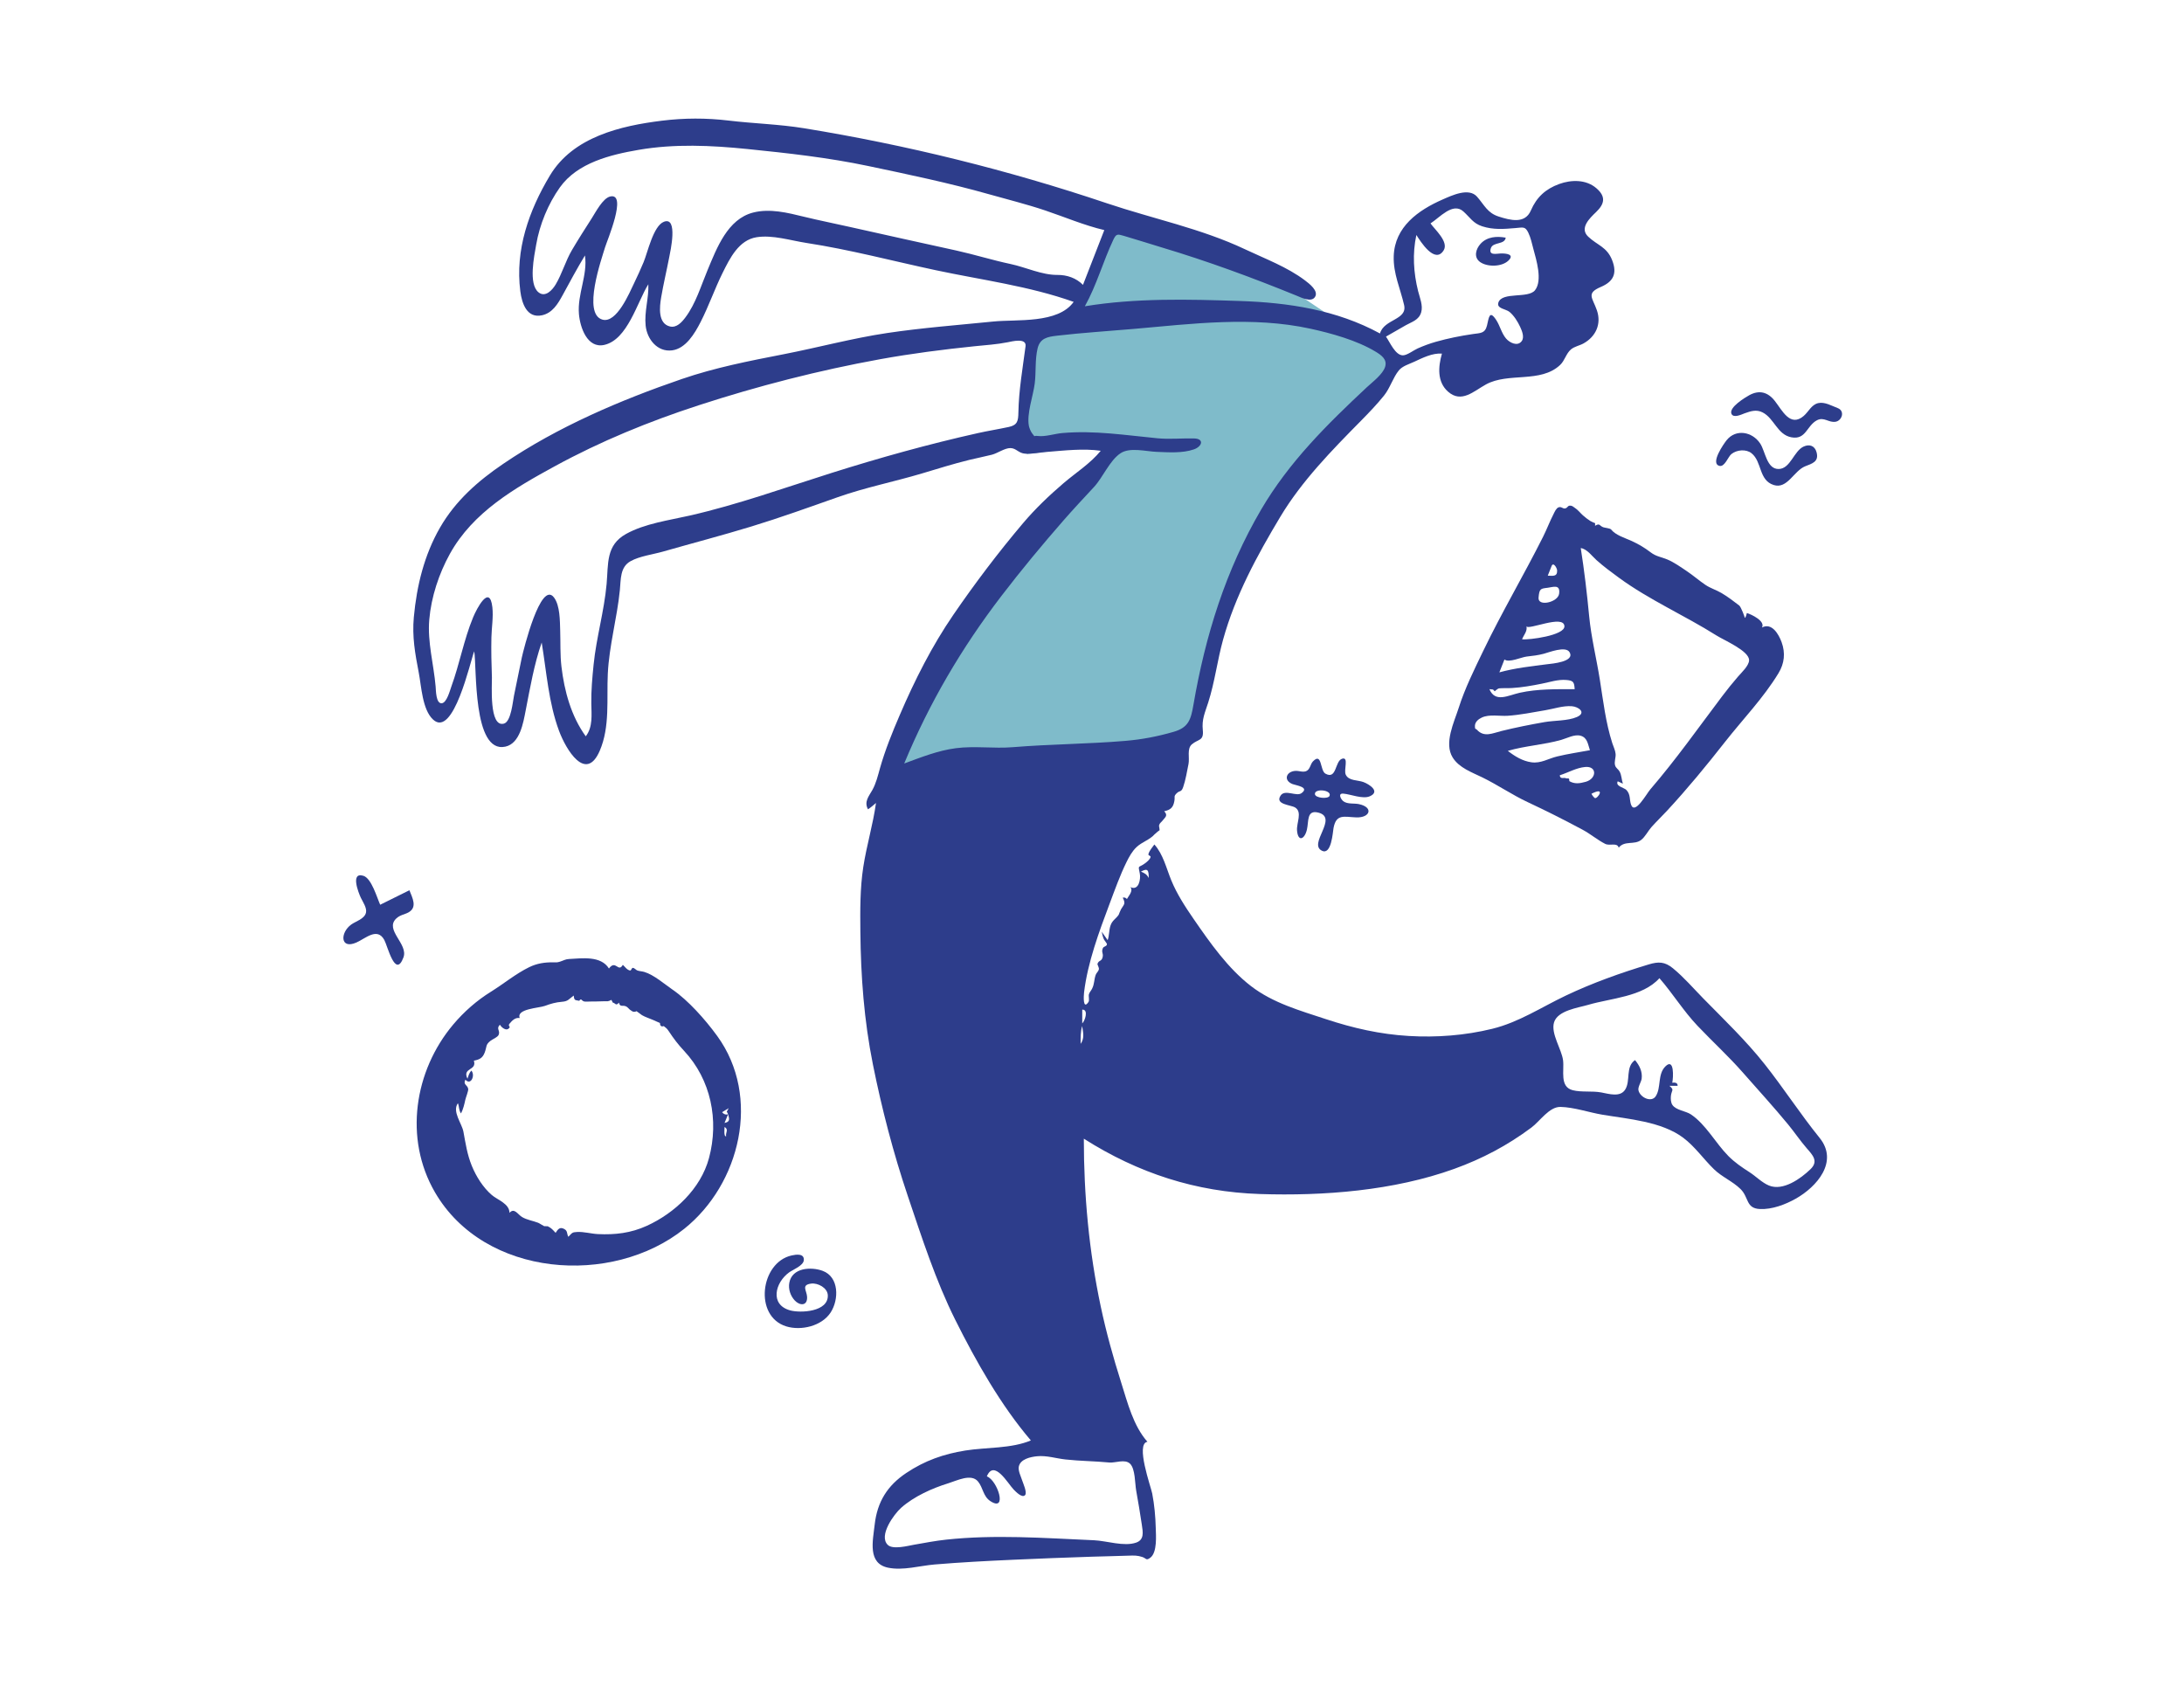 <svg width="764" height="590" viewBox="0 0 764 590" fill="none" xmlns="http://www.w3.org/2000/svg">
<path fill-rule="evenodd" clip-rule="evenodd" d="M391.936 72.796C389.627 79.089 387.319 85.382 385.01 91.675C383.53 95.707 382.051 99.739 380.572 103.771C380.047 105.201 379.755 106.667 378.74 107.66C376.348 109.997 372.055 111.484 369.18 113.128C367.255 114.23 365.328 115.331 363.403 116.433C362.41 117.002 360.208 117.715 359.512 118.659C358.746 119.698 359.108 121.607 359.108 123.045V135.454V158.838C369.056 157.557 379.004 156.277 388.952 154.997C375.698 170.743 362.445 186.489 349.192 202.235C345.925 206.115 341.96 209.851 339.526 214.365C334.347 223.976 329.284 233.656 324.164 243.3C319.398 252.277 314.632 261.254 309.866 270.231L352.743 268.352C363.844 267.866 375.248 268.597 385.944 265.357C394.762 262.687 403.578 260.017 412.396 257.347C413.569 256.991 417.221 256.59 418.053 255.618C418.831 254.707 418.814 251.268 419.034 250.103C423.196 228.078 428.494 203.807 440.641 184.848C449.349 171.257 461.1 159.358 471.862 147.506C476.062 142.881 480.336 138.311 484.387 133.545C485.425 132.324 486.924 130.939 487.61 129.456C488.053 128.498 488.673 126.673 488.397 125.822C488.278 125.454 485.509 124.131 485.112 123.868C482.306 122.011 479.525 120.115 476.737 118.228C468.905 112.926 461.08 107.611 453.203 102.379C447.061 98.3 440.937 93.975 434.46 90.469C427.746 86.836 420.351 84.278 413.312 81.407C406.199 78.506 399.072 75.637 391.936 72.796Z" fill="#7FBBCA"/>
<path fill-rule="evenodd" clip-rule="evenodd" d="M633.366 408.961C629.951 412.275 623.73 416.723 618.814 414.7C616.344 413.685 614.235 411.455 611.985 410.017C609.343 408.326 606.858 406.636 604.618 404.383C600.148 399.887 596.764 393.32 591.484 389.801C589.71 388.617 586.247 388.364 585.016 386.475C584.464 385.628 584.413 384.342 584.514 383.363C584.735 381.253 585.841 381.378 583.993 379.829H586.864C586.92 378.687 585.812 378.592 584.987 378.74C585.371 376.929 585.762 369.844 582.556 373.055C579.778 375.838 581.168 380.456 579.2 383.47C577.694 385.779 573.697 383.91 573.157 381.37C572.915 380.229 574.135 378.448 574.281 377.329C574.6 374.849 573.524 372.704 571.962 370.825C568.534 373.177 570.477 378.044 568.524 381.133C566.756 383.929 562.82 382.625 560.129 382.133C556.903 381.543 553.255 382.14 550.168 381.355C545.508 380.171 547.248 374.537 546.787 370.9C546.293 367.004 542.469 361.597 543.618 357.667C544.852 353.447 552.066 352.535 555.514 351.511C563.395 349.17 574.637 348.72 580.496 342.167C585.156 347.519 588.904 353.646 593.792 358.798C599.071 364.362 604.71 369.499 609.778 375.288C615.053 381.312 620.498 387.221 625.581 393.42C627.8 396.124 629.747 399.038 632.041 401.677C634.081 404.024 636.231 406.182 633.366 408.961ZM399.12 304.887C401.542 303.561 401.85 304.392 401.849 307.123C401.153 305.812 400.461 305.461 399.12 304.887ZM378.588 357.976V353.162C380.922 353.099 379.487 357.217 378.588 357.976ZM378.017 365.145C378.017 363.013 377.961 360.984 378.558 358.91C378.871 361.169 379.47 363.125 378.017 365.145ZM388.055 511.586C390.199 511.793 393.504 510.272 395.307 512.004C397.16 513.784 397.011 518.965 397.45 521.37C398.175 525.344 398.817 529.331 399.428 533.324C399.829 535.942 400.324 538.601 397.45 539.603C393.202 541.083 387.131 538.971 382.703 538.779C373.956 538.4 365.213 537.873 356.458 537.69C347.973 537.513 339.468 537.653 331.021 538.562C327.206 538.972 323.475 539.697 319.698 540.354C317.707 540.7 312.373 542.148 310.575 540.42C307.193 537.168 312.817 529.574 315.235 527.429C319.725 523.449 326.109 520.579 331.738 518.85C334.747 517.926 339.762 515.332 342.131 518.233C343.95 520.459 343.877 523.429 346.483 525.116C352.519 529.023 348.987 517.815 345.215 516.435C347.748 510.331 352.576 518.95 354.578 521.02C355.291 521.757 357.608 524.186 358.615 522.965C359.368 522.05 357.864 518.775 357.585 517.884C357.161 516.53 356.089 514.471 356.397 513.003C356.955 510.346 360.573 509.623 362.741 509.402C366.102 509.059 369.399 510.156 372.722 510.522C377.818 511.085 382.953 511.093 388.055 511.586ZM354.308 261.366C347.673 261.91 340.996 260.865 334.376 261.72C328.114 262.53 322.212 264.897 316.308 267.072C325.085 245.876 336.441 226.58 350.282 208.505C357.174 199.502 364.587 190.561 372.035 182.041C375.5 178.077 379.085 174.244 382.663 170.391C385.855 166.954 388.142 161.117 391.972 158.551C395.241 156.36 400.955 157.922 404.578 158.058C408.673 158.212 413.657 158.595 417.651 157.192C420.545 156.174 421.341 153.46 417.718 153.37C413.445 153.264 409.243 153.722 404.914 153.31C393.698 152.243 382.886 150.489 371.579 151.484C368.989 151.711 365.579 152.847 363.037 152.506C361.209 152.26 362.411 153.206 361.14 151.696C360.654 151.118 360.067 149.76 359.923 148.992C359.114 144.682 361.413 138.522 361.963 134.182C362.471 130.166 362.021 125.752 362.973 121.841C363.84 118.281 366.482 117.807 369.737 117.426C378.64 116.386 387.726 115.832 396.669 115.047C417.08 113.257 438.138 110.557 458.409 114.98C465.729 116.578 474.655 119.047 481.194 123.002C483.239 124.238 485.302 125.694 484.558 128.255C483.786 130.914 480.004 133.723 478.13 135.474C464.283 148.418 450.91 161.62 441.183 178.227C428.778 199.405 421.66 222.277 417.483 246.545C416.585 251.766 415.751 254.499 410.534 256.001C404.934 257.615 399.528 258.664 393.722 259.155C380.595 260.265 367.428 260.288 354.308 261.366ZM358.754 121.118C357.748 128.827 356.386 136.519 356.252 144.289C356.201 147.224 355.931 148.694 352.901 149.349C349.327 150.12 345.695 150.695 342.105 151.495C324.782 155.361 307.786 160.109 290.837 165.452C274.366 170.647 258.165 176.491 241.324 180.339C234.079 181.995 225.602 183.11 219.004 186.775C211.905 190.719 212.839 197.186 212.202 204.288C211.351 213.777 208.618 222.965 207.657 232.45C207.197 236.983 206.779 241.542 206.848 246.103C206.907 249.991 207.448 254.29 204.91 257.562C199.818 250.553 197.404 241.737 196.401 233.146C195.913 228.969 196.106 224.76 195.966 220.564C195.854 217.186 195.927 211.813 193.79 208.992C189.145 202.862 183.104 227.43 182.529 230.053C181.563 234.469 180.766 238.922 179.804 243.338C179.377 245.296 178.829 252.412 176.282 253.121C171.004 254.591 172.162 239.318 172.079 236.993C171.912 232.299 171.798 227.6 171.905 222.902C171.982 219.511 172.62 215.831 172.241 212.439C171.312 204.109 166.764 212.885 165.485 215.986C162.253 223.813 160.792 232.191 157.894 240.144C157.412 241.467 156.279 245.92 154.485 246.003C152.489 246.095 152.504 241.495 152.39 240.152C151.728 232.363 149.49 224.628 150.165 216.758C150.847 208.812 153.552 200.643 157.381 193.731C165.474 179.118 180.09 170.727 194.09 163.084C210.112 154.338 227.026 147.429 244.302 141.8C265.079 135.03 286.413 129.553 307.875 125.655C318.794 123.672 329.882 122.254 340.913 121.117C344.79 120.718 348.668 120.484 352.495 119.724C353.939 119.437 359.151 118.072 358.754 121.118ZM369.914 96.17C364.44 96.214 358.848 93.481 353.515 92.352C347.166 91.006 340.965 89.059 334.627 87.654C322.216 84.903 309.798 82.22 297.398 79.408C292.015 78.188 286.606 77.125 281.243 75.814C275.507 74.411 269.309 72.847 263.437 74.358C254.537 76.649 250.777 86.675 247.51 94.499C245.201 100.026 243.393 106.186 239.793 110.996C238.511 112.71 236.689 114.755 234.365 114.2C230.047 113.169 230.733 107.286 231.283 104.034C232.08 99.315 233.208 94.651 234.112 89.953C234.476 88.057 237.298 75.648 232.26 77.569C228.523 78.994 226.546 88.38 225.131 91.733C224.08 94.224 222.966 96.7 221.786 99.129C220.212 102.371 215.721 113.2 210.748 111.804C203.632 109.805 210.458 90.541 211.67 86.481C212.336 84.253 219.569 67.351 213.464 68.732C210.864 69.322 208.331 74.294 207.005 76.355C204.654 80.011 202.31 83.694 200.098 87.439C197.821 91.292 196.659 95.677 194.401 99.474C193.213 101.472 190.789 104.135 188.423 102.285C184.733 99.403 186.92 89.379 187.566 85.589C188.768 78.542 191.754 71.317 195.851 65.556C202.007 56.9 213.623 54.103 223.391 52.421C235.999 50.25 248.782 50.844 261.444 52.129C275.683 53.574 289.705 55.121 303.74 58.075C317.886 61.053 332.038 64.007 345.966 67.945C352.527 69.8 359.182 71.445 365.65 73.623C372.526 75.938 379.236 78.818 386.304 80.486C383.818 86.874 381.331 93.262 378.845 99.65C376.466 97.227 373.218 96.142 369.914 96.17ZM491.769 113.772C493.949 112.544 496.357 111.965 497.153 109.252C497.856 106.854 496.654 104.138 496.08 101.836C494.473 95.392 494.05 88.717 495.472 82.197C496.831 84.333 501.919 92.551 505.014 87.576C506.881 84.575 501.879 80.259 500.419 78.149C503.623 76.113 508.198 70.65 511.89 73.945C514.276 76.075 515.286 78.126 518.501 79.162C522.404 80.419 526.079 80.131 530.064 79.784C532.855 79.541 533.527 79.158 534.617 81.37C535.473 83.11 535.915 85.262 536.415 87.13C537.4 90.812 539.681 98.067 536.98 101.516C534.614 104.538 525.432 101.947 524.157 105.848C523.462 107.975 526.781 108.051 528.049 109.103C529.62 110.406 530.918 112.48 531.772 114.332C532.404 115.702 533.365 117.965 532.289 119.365C530.803 121.303 528.048 119.833 526.85 118.425C525.259 116.555 524.743 113.997 523.416 111.96C520.98 108.222 520.834 111.195 520.171 113.88C519.482 116.668 517.853 116.476 515.357 116.834C510.978 117.463 506.553 118.351 502.291 119.559C500.106 120.178 497.989 120.967 495.908 121.889C494.567 122.482 492.243 124.279 490.788 124.296C488.093 124.327 486.224 119.685 484.832 117.748C487.143 116.42 489.447 115.08 491.769 113.772ZM636.533 398.034C629.8 389.713 623.969 380.672 617.327 372.278C610.775 363.999 603.196 356.76 595.843 349.261C592.373 345.722 589.048 341.839 585.218 338.703C582.36 336.363 580.161 336.327 576.724 337.364C566.958 340.309 557.013 343.854 547.771 348.249C539.164 352.342 531.325 357.598 521.991 359.88C512.465 362.21 502.559 362.959 492.795 362.381C482.779 361.789 473.333 359.643 463.808 356.489C454.788 353.503 445.383 350.894 437.668 344.974C429.58 338.769 423.332 329.843 417.542 321.447C414.611 317.198 411.701 312.734 409.726 307.917C408.012 303.737 406.892 298.804 403.817 295.397C403.063 296.498 402.124 297.442 401.741 298.735C401.566 299.322 402.594 299.304 402.489 299.771C402.29 300.651 401.153 301.548 400.492 302.027C398.117 303.747 398.103 302.378 398.726 305.596C399.088 307.472 398.402 311.704 395.431 310.321C396.525 311.669 394.787 313.371 394.219 314.482C393.829 314.02 393.343 313.86 392.763 313.999C393.849 316.227 393.207 316.286 392.155 318.055C391.962 318.378 391.281 320.071 391.379 319.928C390.303 321.506 389.06 321.903 388.432 323.868C387.917 325.482 388.049 327.257 387.475 328.868C386.78 327.88 386.085 326.891 385.391 325.903C385.532 326.681 385.816 327.831 386.146 328.537C386.353 328.978 387.242 330.007 387.231 330.247C387.182 331.146 386.093 330.93 385.782 331.706C385.2 333.16 386.042 333.374 385.724 334.793C385.36 336.422 384.383 335.77 383.918 337.158C383.83 337.422 384.516 338.459 384.407 339.028C384.254 339.831 383.547 340.281 383.297 340.995C382.661 342.813 382.893 344.143 382.01 345.886C381.668 346.562 381.171 347.013 380.93 347.781C380.719 348.457 381.173 349.896 380.766 350.501C378.797 353.42 379.074 348.392 379.223 347.145C380.476 336.677 384.495 325.872 388.174 316.087C390.002 311.226 391.781 306.213 394.072 301.556C394.994 299.681 396.059 297.746 397.583 296.312C399.511 294.497 402.246 293.771 403.992 291.745C403.717 292.064 405.885 289.952 405.538 290.646C405.849 290.025 405.307 289.185 405.499 288.584C405.739 287.838 406.192 287.681 406.696 287.028C407.603 285.856 408.679 285.272 407.256 283.779C409.369 283.298 410.379 282.592 410.801 280.262C411.109 278.557 410.487 278.669 411.573 277.532C412.663 276.391 413.215 277.282 413.903 275.305C414.724 272.94 415.269 269.723 415.762 267.248C416.192 265.087 415.149 261.909 416.918 260.383C419.158 258.451 421.163 259.269 420.761 255.384C420.37 251.595 421.513 249.301 422.662 245.716C424.955 238.56 425.841 231.005 427.851 223.763C432.142 208.31 439.721 194.376 447.872 180.773C455.403 168.203 465.931 157.494 476.099 147.181C478.882 144.356 481.635 141.49 484.135 138.394C486.288 135.727 487.271 132.097 489.341 129.565C490.598 128.028 492.939 127.37 494.694 126.555C497.622 125.196 501.111 123.422 504.415 123.697C503.102 128.255 502.674 133.581 506.549 136.999C511.25 141.145 515.511 136.837 519.82 134.473C527.675 130.164 538.909 134.12 545.758 127.662C547.39 126.124 547.845 123.666 549.54 122.229C550.785 121.176 552.555 120.909 553.956 120.124C558.213 117.738 560.279 113.372 558.622 108.548C557.107 104.138 554.753 102.609 559.992 100.374C564.245 98.561 565.862 95.829 563.937 90.966C562.101 86.329 558.74 85.795 555.558 82.76C552.477 79.821 556.016 76.4 558.325 74.194C561.302 71.347 561.871 68.782 558.42 65.822C554.805 62.723 549.646 62.831 545.433 64.364C540.668 66.097 537.53 68.977 535.514 73.644C533.46 78.395 528.371 77.069 524.25 75.745C520.308 74.479 519.282 71.747 516.694 68.805C513.816 65.533 507.949 68.331 504.555 69.826C496.192 73.506 487.882 79.314 487.55 89.601C487.353 95.736 489.872 100.949 491.182 106.707C492.381 111.973 484.165 111.558 482.742 116.651C467.566 108.379 450.665 105.848 433.7 105.285C415.669 104.685 397.379 104.205 379.502 107.134C383.652 99.69 385.843 91.526 389.453 83.879C390.492 81.677 390.94 81.865 393.234 82.53C397.639 83.808 402.012 85.238 406.409 86.554C422.471 91.361 438.217 97.154 453.748 103.498C455.257 104.115 458.627 105.827 459.95 103.965C461.477 101.818 457.945 99.17 456.516 98.09C450.262 93.366 442.512 90.499 435.509 87.185C420.197 79.942 403.241 76.503 387.264 71.123C352.773 59.507 317.09 50.684 281.246 44.857C272.499 43.435 263.659 43.227 254.873 42.172C247.092 41.237 239.296 41.258 231.515 42.224C217.144 44.008 200.483 47.859 192.366 61.404C185.038 73.634 180.147 87.385 182.017 101.892C182.578 106.249 184.371 111.41 189.593 110.287C193.215 109.508 195.138 106.339 196.82 103.246C199.361 98.573 201.871 93.901 204.625 89.354C205.646 96.172 201.934 102.876 202.518 109.822C202.915 114.535 205.444 121.981 211.387 120.647C219.532 118.818 222.884 105.716 226.8 99.431C226.999 104.272 225.351 109.044 225.855 113.896C226.353 118.689 229.99 123.214 235.098 122.557C239.917 121.937 243.048 116.622 245.094 112.62C247.942 107.052 249.988 101.081 252.769 95.475C255.376 90.22 258.464 83.965 264.688 82.978C270.243 82.096 276.609 84.137 282.095 84.979C297.315 87.314 312.228 91.29 327.281 94.503C343.421 97.947 359.943 100.039 375.585 105.596C370.085 113.305 355.692 111.639 347.498 112.467C335.116 113.717 322.575 114.659 310.263 116.504C298.103 118.326 286.197 121.561 274.132 123.91C262.131 126.246 250.15 128.586 238.537 132.57C216.976 139.967 195.055 149.329 176.058 162.236C167.219 168.242 159.367 175.106 153.907 184.586C148.412 194.125 145.771 204.912 144.764 215.884C144.137 222.717 145.202 228.63 146.488 235.28C147.419 240.094 147.72 248.155 151.469 251.681C158.625 258.41 164.566 231.116 165.888 227.819C166.839 233.222 165.283 263.656 176.765 261.181C181.889 260.077 183.052 252.835 183.901 248.473C185.452 240.521 186.84 232.409 189.492 224.75C191.194 235.069 191.903 245.82 195.569 255.675C198.005 262.221 204.953 273.835 209.797 262.629C213.431 254.226 212.184 244.581 212.62 235.658C213.103 225.771 215.859 216.235 216.835 206.444C217.214 202.651 216.871 198.377 220.573 196.307C223.75 194.531 228.397 193.953 231.866 192.961C242.142 190.023 252.485 187.323 262.713 184.206C272.945 181.087 283.035 177.444 293.13 173.887C302.785 170.487 312.644 168.553 322.416 165.641C327.972 163.984 333.461 162.252 339.095 160.869C341.717 160.226 344.37 159.725 346.986 159.059C348.925 158.566 351.48 156.704 353.474 156.738C355.525 156.772 356.297 158.561 358.649 158.701C361.182 158.852 363.758 158.276 366.276 158.077C372.413 157.593 378.936 156.809 385.059 157.685C381.379 162.179 376.409 165.286 372.054 169.008C367.03 173.302 362.169 177.938 357.878 183.009C349.244 193.211 341.084 203.994 333.503 215.047C326.025 225.95 320.004 237.882 314.769 250.072C312.161 256.146 309.629 262.354 307.827 268.738C307.087 271.361 306.482 273.994 305.146 276.379C303.92 278.567 302.193 280.453 303.642 283.095C304.639 282.452 305.535 281.653 306.438 280.881C305.395 288.441 303.146 295.755 301.989 303.292C300.849 310.718 300.896 318.355 300.969 325.854C301.125 341.56 302.259 356.91 305.353 372.315C308.482 387.892 312.502 403.351 317.571 418.379C322.45 432.848 327.347 448.021 334.158 461.658C341.432 476.223 350.086 491.537 360.616 503.866C353.738 506.767 344.984 506.225 337.701 507.393C330.088 508.615 323.502 510.92 317.014 515.258C310.45 519.647 306.887 525.299 305.979 533.302C305.335 538.998 303.42 546.885 310.678 548.381C315.898 549.458 321.734 547.69 326.965 547.253C336.115 546.489 345.278 546.012 354.449 545.601C363.595 545.19 372.744 544.828 381.893 544.536C386.196 544.398 390.502 544.329 394.804 544.17C396.732 544.099 397.901 544.069 399.63 544.643C400.997 545.097 400.897 546.039 402.419 544.874C404.873 542.994 404.368 537.067 404.3 534.461C404.195 530.44 403.825 526.372 403.063 522.426C402.611 520.082 397.123 504.968 401.391 504.332C396.433 498.722 394.453 490.712 392.226 483.681C389.435 474.873 386.986 466.089 385.063 457.029C380.956 437.677 379.141 418.113 379.141 398.312C398.179 410.395 418.323 416.941 440.748 417.67C463.043 418.396 487.536 416.511 508.707 408.874C518.51 405.337 527.292 400.693 535.697 394.435C538.71 392.193 541.938 387.113 545.892 387.2C550.611 387.305 555.895 389.144 560.582 389.93C569.544 391.435 581.241 392.284 588.829 397.991C592.95 401.092 595.904 405.432 599.582 409.004C602.38 411.722 606.08 413.198 608.857 415.916C611.853 418.848 610.663 422.679 615.631 422.917C619.878 423.119 624.535 421.359 628.197 419.294C635.504 415.174 643.286 406.381 636.533 398.034Z" fill="#2D3D8B"/>
<path fill-rule="evenodd" clip-rule="evenodd" d="M566.298 202.068C576.992 209.89 589.258 215.233 600.433 222.277C603.23 224.04 611.944 227.7 611.86 230.971C611.81 232.883 609.192 235.28 608.045 236.606C606.081 238.876 604.232 241.17 602.419 243.571C594.121 254.568 586.307 265.669 577.313 276.114C575.959 277.685 571.88 285.187 570.563 281.461C569.967 279.772 570.458 277.873 568.903 276.299C568.102 275.487 565.008 275.04 565.909 273.3C566.51 273.578 567.111 273.857 567.713 274.134C567.246 272.744 567.28 271.221 566.58 269.906C566.145 269.09 565.295 268.703 565.001 267.784C564.593 266.513 565.284 265.036 565.168 263.726C565.054 262.421 564.397 261.186 564.005 259.954C561.677 252.649 560.843 245.286 559.651 237.75C558.472 230.292 556.636 223.069 555.915 215.529C555.154 207.564 554.22 199.616 552.975 191.716C555.198 192.037 556.906 194.524 558.478 195.929C560.949 198.139 563.632 200.119 566.298 202.068ZM557.915 279.173C557.405 278.761 557.005 278.254 556.717 277.653C561.959 274.98 558.796 279.54 557.915 279.173ZM554.728 273.471C552.443 274.12 550.802 274.251 549.04 273.283C548.873 273.192 549.066 272.484 548.764 272.339C548.501 272.213 548.099 272.369 547.873 272.251C547.106 271.849 545.763 272.729 545.633 271.191C548.548 270.273 551.416 268.577 554.494 268.291C558.772 267.895 558.574 272.379 554.728 273.471ZM544.718 264.606C541.601 265.357 539.033 267.11 535.721 266.652C532.612 266.223 529.91 264.563 527.458 262.65C533.593 260.862 540.027 260.539 546.156 258.809C548.152 258.246 550.775 256.761 552.926 257.359C555.316 258.025 555.466 260.329 556.182 262.427C552.358 263.135 548.504 263.695 544.718 264.606ZM525.222 255.707C522.227 256.444 519.166 258.055 516.662 255.274C516.258 254.826 515.904 255.274 515.952 253.892C516.002 252.434 517.286 251.496 518.391 250.982C520.989 249.776 524.631 250.556 527.39 250.379C531.791 250.097 536.271 249.155 540.624 248.43C543.638 247.928 546.752 246.814 549.832 247.034C552.211 247.203 555.081 249.291 551.614 250.813C548.457 252.201 543.724 251.988 540.304 252.589C535.249 253.477 530.211 254.479 525.222 255.707ZM522.296 241.2C522.49 241.403 522.684 241.607 522.878 241.81C522.846 241.803 524.027 240.819 524.339 240.79C525.858 240.654 527.385 240.762 528.905 240.673C532.409 240.47 535.94 239.841 539.381 239.149C542.184 238.585 545.04 237.614 547.925 237.857C550.423 238.068 550.685 238.595 550.849 241.077C544.473 241.077 537.905 240.939 531.638 242.328C527.559 243.232 523.063 245.926 521.019 241.071C521.445 241.114 521.87 241.157 522.296 241.2ZM526.283 230.691C527.864 231.931 532.174 229.869 534.069 229.663C536.127 229.439 538.063 229.206 540.057 228.678C541.825 228.21 547.676 225.87 549.032 228.108C551.111 231.536 542.692 232.165 541.357 232.335C535.759 233.047 529.951 233.679 524.503 235.191C525.097 233.691 525.69 232.191 526.283 230.691ZM533.962 219.046C534.37 220.63 547.03 214.79 547.261 219.035C547.438 222.291 534.735 223.914 532.451 223.628C532.986 222.128 534.409 220.786 533.962 219.046ZM538.212 209.084C538.481 205.887 538.898 205.906 541.387 205.605C543.286 205.375 545.896 204.229 545.402 207.713C544.979 210.697 537.941 212.31 538.212 209.084ZM542.737 198.085C543.336 196.369 544.684 198.679 544.713 199.552C544.788 201.874 543.078 201.372 541.432 201.372C541.89 200.287 542.326 199.19 542.737 198.085ZM563.573 185.203C563.238 184.786 561.353 184.627 560.816 184.425C559.497 183.927 559.685 182.867 557.997 183.913C557.913 183.825 558.073 183.039 557.981 183.003C557.935 182.984 556.753 182.525 556.368 182.271C555.441 181.66 554.605 181.061 553.753 180.294C552.847 179.479 551.94 178.296 550.905 177.646C550.469 177.373 550.112 176.985 549.586 176.901C548.222 176.685 548.613 177.663 547.42 177.858C546.685 177.978 546.15 177.094 545.189 177.475C544.358 177.804 543.876 179.003 543.506 179.717C542.161 182.314 541.123 185.11 539.806 187.735C533.072 201.158 525.418 214.072 518.895 227.62C515.753 234.147 512.475 240.72 510.263 247.656C508.669 252.659 505.068 259.967 508.166 264.966C510.419 268.6 514.929 270.17 518.527 271.926C523.942 274.569 528.933 278.022 534.407 280.585C540.935 283.64 547.273 286.836 553.636 290.247C556.35 291.702 558.798 293.798 561.503 295.176C563.157 296.019 565.712 294.581 566.25 296.513C568.324 293.927 571.68 295.651 574.078 293.83C575.489 292.759 576.52 290.65 577.697 289.331C579.462 287.353 581.378 285.519 583.179 283.576C590.327 275.859 596.928 267.822 603.432 259.533C609.644 251.618 616.901 244.14 622.148 235.476C624.232 232.037 624.61 228.43 623.235 224.631C622.23 221.859 619.812 217.673 616.356 219.509C617.667 217.269 612.613 214.876 611.079 214.438C611.056 214.432 610.754 216.153 610.327 216.11C610.479 216.125 609.042 212.297 608.411 211.806C606.536 210.346 604.256 208.642 602.211 207.44C600.336 206.337 598.356 205.791 596.539 204.557C594.337 203.063 592.315 201.289 590.104 199.804C587.97 198.371 585.591 196.676 583.231 195.691C581.186 194.836 579.349 194.668 577.508 193.267C575.231 191.533 573.245 190.357 570.619 189.162C568.347 188.129 565.198 187.226 563.573 185.203Z" fill="#2D3D8B"/>
<path fill-rule="evenodd" clip-rule="evenodd" d="M253.454 392.811C253.872 391.801 254.289 390.791 254.706 389.781C255.223 391.542 255.367 392.418 253.454 392.811ZM254.01 397.477C253.105 397.644 253.462 394.721 253.462 394.211C255.025 395.123 253.73 396.215 254.01 397.477ZM252.599 389.044C253.371 388.575 254.142 388.106 254.914 387.637C253.839 389.687 254.261 388.406 254.704 389.775C253.894 390.015 253.106 389.735 252.599 389.044ZM248.027 405.063C245.135 415.867 235.95 424.387 226.249 428.801C220.674 431.336 215.193 431.971 209.173 431.688C206.851 431.579 204.119 430.802 201.884 430.947C200.164 431.058 200.242 431.135 198.816 432.634C198.186 431.439 198.643 430.6 197.378 429.904C195.8 429.036 195.145 430.047 194.362 431.249C193.338 430.156 192.919 429.585 191.591 428.936C191.633 428.957 190.321 428.905 190.374 428.922C190.137 428.847 188.71 427.902 188.263 427.73C186.429 427.022 184.309 426.731 182.617 425.714C181.136 424.827 179.917 422.336 178.224 424.25C178.222 421.051 174.037 419.724 172.076 418.049C169.011 415.431 166.574 411.554 165.046 407.804C163.417 403.806 162.873 399.972 162.11 395.852C161.577 392.972 158.089 388.81 160.184 385.905C160.683 387.123 160.449 388.371 161.278 389.475C162.024 387.995 162.434 386.339 162.771 384.718C162.937 383.925 163.896 381.596 163.787 380.904C163.566 379.489 161.865 379.412 162.808 377.678C164.764 379.869 166.343 376.021 164.865 374.486C164.135 375.334 163.867 376.296 163.531 377.346C161.607 373.348 166.931 374.635 165.766 371.026C167.709 370.641 168.826 370.137 169.564 368.161C170.386 365.961 169.781 365.482 171.647 364.028C172.288 363.529 174.103 362.811 174.435 361.989C175.077 360.401 173.443 359.93 174.874 358.442C175.358 359.315 177.242 361.045 178.274 359.399C178.481 359.071 177.613 358.838 178.244 358.082C179.179 356.964 180.225 355.867 181.806 356.102C180.554 352.879 188.554 352.624 190.603 351.864C192.656 351.102 194.398 350.602 196.575 350.425C198.75 350.249 198.858 349.593 200.7 348.244C200.856 350.173 201.306 349.749 202.638 350.09C202.958 349.524 203.286 349.461 203.622 349.899C203.956 350.226 204.365 350.38 204.847 350.362C205.578 350.401 206.408 350.303 207.174 350.319C208.973 350.355 210.829 350.2 212.593 350.24C213.048 350.161 213.473 349.998 213.872 349.75C214.038 350.073 214.205 350.396 214.371 350.72C215.306 350.84 215.378 352.046 216.528 350.727C216.868 352.404 217.846 351.532 218.878 351.987C219.82 352.402 219.97 353.066 220.839 353.529C221.41 354.006 222.023 354.069 222.678 353.72C223.301 354.195 223.934 354.657 224.575 355.105C225.758 355.792 227.152 356.213 228.398 356.756C229.226 357.108 230.05 357.475 230.867 357.854C230.892 358.87 231.334 359.229 232.194 358.93C232.97 359.599 233.189 359.573 233.943 360.712C235.65 363.294 237.164 365.3 239.32 367.608C248.692 377.641 251.571 391.825 248.027 405.063ZM250.904 362.401C246.672 356.567 240.684 349.886 235.302 346.202C232.574 344.333 228.745 340.98 225.409 339.992C224.619 339.758 223.8 339.742 223.023 339.497C222.422 339.307 222.095 338.672 221.41 338.558C220.931 338.478 220.878 339.582 220.37 339.48C219.306 339.267 218.631 338.18 217.88 337.5C216.266 340.363 215.39 335.548 213.021 338.785C210.2 334.232 203.575 335.228 199.072 335.457C197.736 335.525 197.109 336.014 195.925 336.377C194.823 336.714 194.714 336.627 193.51 336.618C190.513 336.594 187.853 336.982 185.082 338.337C180.428 340.614 176.156 344.161 171.736 346.904C166.795 349.97 162.341 353.872 158.562 358.357C144.898 374.571 141.244 398.238 152.139 417.035C169.445 446.889 214.085 450.079 239.379 429.823C258.922 414.172 266.359 383.707 250.904 362.401Z" fill="#2D3D8B"/>
<path fill-rule="evenodd" clip-rule="evenodd" d="M465.099 278.389C464.613 279.582 460.078 279.18 459.978 277.774C459.831 275.672 465.943 276.316 465.099 278.389ZM469.916 277.609C472.487 277.824 476.71 279.621 479.187 278.535C482.967 276.877 478.997 274.333 476.969 273.572C474.906 272.799 471.832 273.21 470.771 270.988C469.972 269.317 471.945 264.652 469.498 265.402C466.93 266.189 467.677 272.871 463.647 270.619C461.725 269.544 462.509 262.997 459.29 266.342C458.409 267.257 458.332 268.937 457.165 269.619C455.974 270.316 454.481 269.59 453.223 269.651C449.895 269.811 448.835 273.017 452.207 274.288C453.455 274.759 458.16 275.334 455.31 277.434C453.514 278.757 449.525 275.981 447.983 278.284C445.863 281.448 451.541 281.519 453.066 282.465C455.65 284.068 453.516 287.811 453.722 290.477C454.037 294.55 456.335 293.699 457.17 290.252C457.878 287.328 457.001 283.118 461.283 284.28C468.256 286.173 457.405 295.288 462.513 297.62C465.77 299.108 466.231 291.068 466.484 289.684C467.42 284.574 470.207 285.766 474.43 285.923C479.364 286.106 480.554 282.349 475.33 281.272C473.663 280.929 471.371 281.363 469.923 280.27C469.067 279.624 467.889 277.44 469.916 277.609Z" fill="#2D3D8B"/>
<path fill-rule="evenodd" clip-rule="evenodd" d="M287.776 444.54C283.784 443.068 277.105 443.386 276.117 448.696C275.704 450.918 276.509 453.269 277.999 454.884C279.728 456.756 282.481 456.93 282.334 453.669C282.232 451.413 280.147 449.453 283.813 448.998C286.094 448.716 289.469 450.473 289.582 453.068C289.839 458.917 280.006 459.376 276.382 458.364C269.189 456.357 271.144 448.6 276.083 445.06C277.358 444.145 281.02 442.737 281.187 440.837C281.409 438.317 278.383 438.832 276.9 439.164C265.997 441.607 263.621 460.414 275.013 463.959C280.186 465.568 287.472 463.907 290.59 459.082C293.513 454.559 293.552 446.67 287.776 444.54Z" fill="#2D3D8B"/>
<path fill-rule="evenodd" clip-rule="evenodd" d="M143.218 311.409C139.809 313.099 136.401 314.788 132.994 316.477C131.867 313.995 129.964 307.214 127.106 306.348C122.481 304.946 125.426 312.338 126.224 314.028C126.88 315.416 128.402 317.567 128.032 319.222C127.537 321.452 124.482 322.241 122.883 323.391C118.927 326.238 118.958 332.218 124.688 329.684C127.931 328.25 131.946 324.273 134.431 328.788C135.578 330.872 138.297 342.512 141.137 334.899C142.894 330.186 134.437 325.29 138.606 321.303C139.948 320.02 141.519 319.911 142.86 319.174C146.098 317.392 144.272 314.1 143.218 311.409Z" fill="#2D3D8B"/>
<path fill-rule="evenodd" clip-rule="evenodd" d="M642.867 142.753C640.835 141.987 638.321 140.493 636.063 141.003C633.663 141.543 632.697 144.019 630.951 145.507C626.207 149.553 623.444 143.522 620.837 140.217C618.375 137.097 615.371 136.339 611.897 138.257C610.513 139.021 604.682 142.524 605.699 144.768C606.43 146.383 609.311 144.933 610.294 144.58C612.427 143.816 614.408 143.147 616.589 144.261C620.682 146.351 621.743 152.081 626.694 152.975C631.814 153.899 631.982 148.882 635.635 146.994C638.085 145.729 639.791 147.969 642.154 147.523C644.406 147.098 645.447 143.724 642.867 142.753Z" fill="#2D3D8B"/>
<path fill-rule="evenodd" clip-rule="evenodd" d="M601.534 162.97C603.344 163.375 604.526 159.759 605.659 158.842C607.54 157.321 610.799 157.015 612.714 158.545C616.452 161.532 615.164 167.981 620.487 169.661C625.245 171.164 627.486 164.712 631.491 163.105C633.82 162.171 636.376 161.56 635.467 158.208C634.84 155.89 632.991 155.295 630.981 156.185C627.527 157.714 626.354 163.942 622.259 164.053C618.021 164.169 617.562 157.879 615.743 155.14C612.97 150.964 607.269 149.956 604.029 153.948C603.051 155.153 598.085 162.201 601.534 162.97Z" fill="#2D3D8B"/>
<path fill-rule="evenodd" clip-rule="evenodd" d="M517.779 91.67C520.298 93.445 525.318 93.383 527.638 91.183C529.999 88.943 526.847 88.599 524.924 88.667C523.444 88.72 520.675 89.475 521.518 86.844C522.266 84.51 526.379 85.698 526.723 83.135C523.627 82.564 520.217 82.77 517.928 85.275C516.272 87.085 515.422 90.009 517.779 91.67Z" fill="#2D3D8B"/>
</svg>
